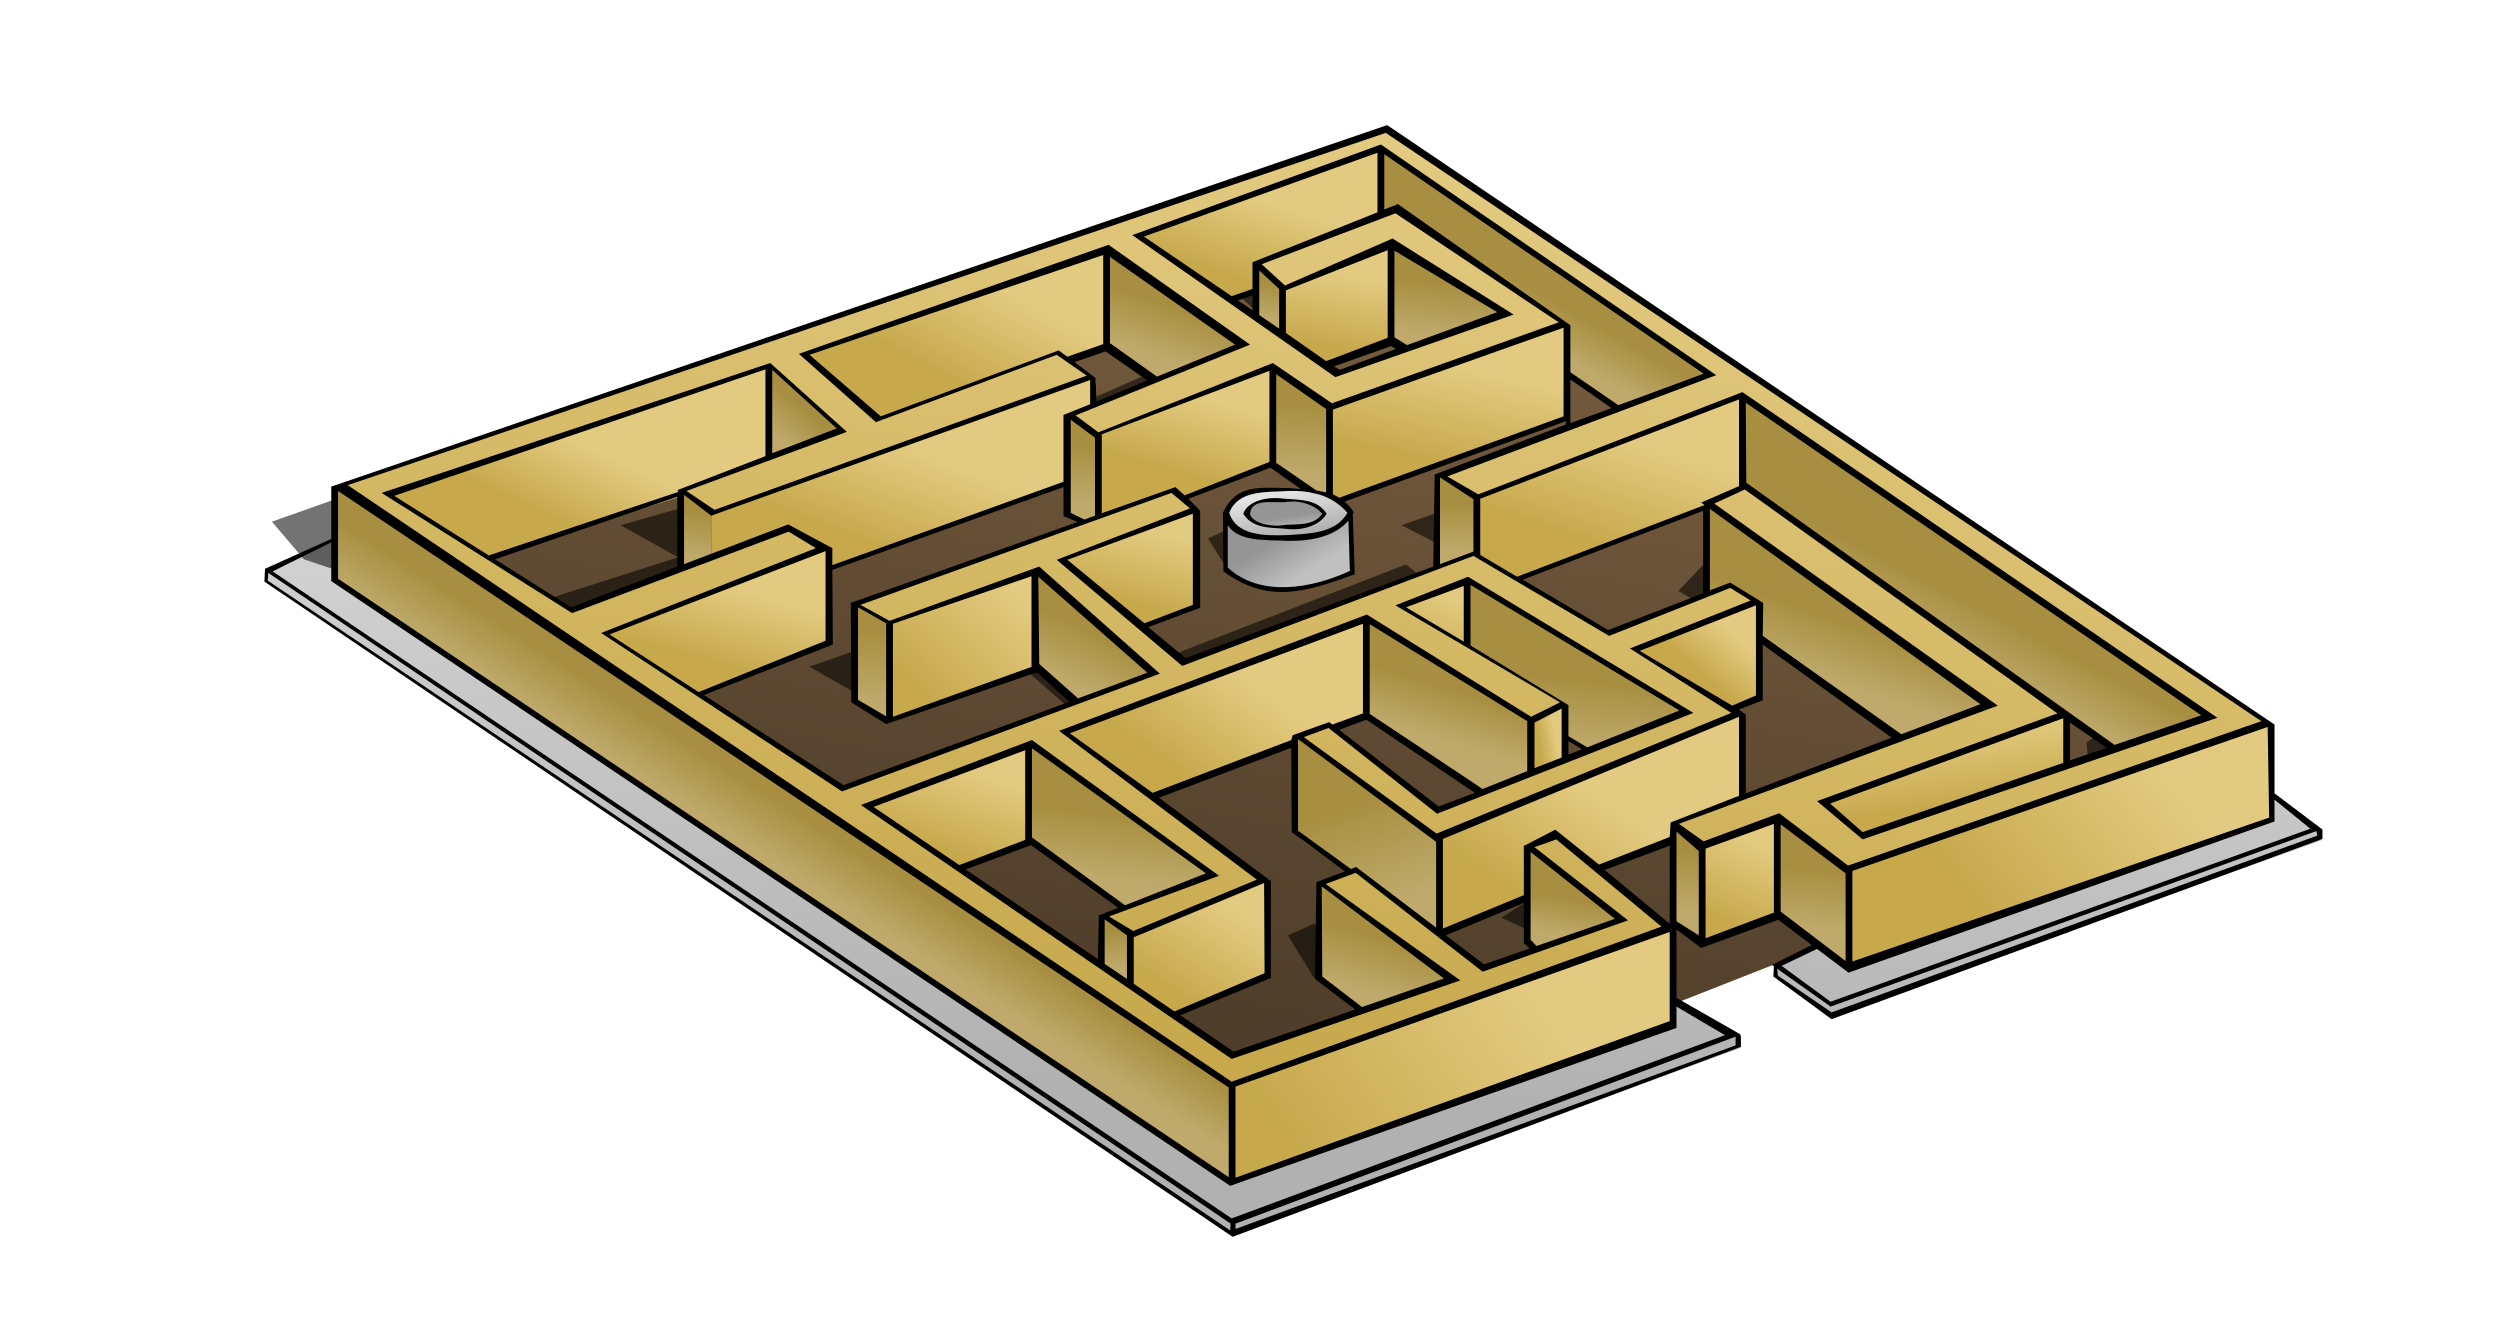 <?xml version="1.0" encoding="UTF-8" standalone="no"?>
<svg
   xmlns:dc="http://purl.org/dc/elements/1.1/"
   xmlns:cc="http://creativecommons.org/ns#"
   xmlns:rdf="http://www.w3.org/1999/02/22-rdf-syntax-ns#"
   xmlns:svg="http://www.w3.org/2000/svg"
   xmlns="http://www.w3.org/2000/svg"
   xmlns:xlink="http://www.w3.org/1999/xlink"
   xmlns:sodipodi="http://sodipodi.sourceforge.net/DTD/sodipodi-0.dtd"
   xmlns:inkscape="http://www.inkscape.org/namespaces/inkscape"
   id="svg2"
   viewBox="0 0 495.585 263.938"
   version="1.0"
   inkscape:version="1.0.2-2 (e86c870879, 2021-01-15)"
   sodipodi:docname="maze.svg"
   width="131.124mm"
   height="69.833mm">
  <title
     id="title4357">maze board game</title>
  <sodipodi:namedview
     pagecolor="#ffffff"
     bordercolor="#666666"
     borderopacity="1"
     objecttolerance="10"
     gridtolerance="10"
     guidetolerance="10"
     inkscape:pageopacity="0"
     inkscape:pageshadow="2"
     inkscape:window-width="1325"
     inkscape:window-height="964"
     id="namedview147"
     showgrid="false"
     fit-margin-top="4"
     fit-margin-left="4"
     fit-margin-right="4"
     fit-margin-bottom="4"
     inkscape:zoom="0.65186406"
     inkscape:cx="-3.1510315"
     inkscape:cy="-132.53564"
     inkscape:window-x="0"
     inkscape:window-y="0"
     inkscape:window-maximized="0"
     inkscape:current-layer="svg2"
     inkscape:document-rotation="0"
     units="mm" />
  <defs
     id="defs4">
    <linearGradient
       id="linearGradient2338">
      <stop
         id="stop2340"
         stop-color="#b1b1b1"
         offset="0" />
      <stop
         id="stop2342"
         stop-color="#e4e4e4"
         offset="1" />
    </linearGradient>
    <linearGradient
       id="linearGradient2717"
       x1="30.272"
       xlink:href="#linearGradient2888"
       gradientUnits="userSpaceOnUse"
       y1="76.63"
       gradientTransform="translate(0.489)"
       x2="28.437"
       y2="79.504" />
    <linearGradient
       id="linearGradient2721"
       x1="60.714"
       xlink:href="#linearGradient2888"
       gradientUnits="userSpaceOnUse"
       y1="93.924"
       gradientTransform="translate(0.489)"
       x2="70.227"
       y2="37.708" />
    <linearGradient
       id="linearGradient2725"
       x1="63.875"
       xlink:href="#linearGradient2888"
       gradientUnits="userSpaceOnUse"
       y1="99.375"
       gradientTransform="translate(0.489)"
       x2="78.562"
       y2="89.438" />
    <linearGradient
       id="linearGradient2729"
       x1="56.938"
       xlink:href="#linearGradient2888"
       gradientUnits="userSpaceOnUse"
       y1="89.875"
       gradientTransform="translate(0.489)"
       x2="60.312"
       y2="84.688" />
    <linearGradient
       id="linearGradient2733"
       x1="53"
       xlink:href="#linearGradient2888"
       gradientUnits="userSpaceOnUse"
       y1="86"
       gradientTransform="translate(0.489)"
       x2="53.188"
       y2="88.312" />
    <linearGradient
       id="linearGradient2737"
       x1="53.312"
       xlink:href="#linearGradient2888"
       gradientUnits="userSpaceOnUse"
       y1="78.938"
       gradientTransform="translate(0.489)"
       x2="52.875"
       y2="82.938" />
    <linearGradient
       id="linearGradient2741"
       x1="43.562"
       xlink:href="#linearGradient2888"
       gradientUnits="userSpaceOnUse"
       y1="81.312"
       gradientTransform="translate(0.489)"
       x2="45.125"
       y2="76.438" />
    <linearGradient
       id="linearGradient2745"
       x1="56.875"
       xlink:href="#linearGradient2888"
       gradientUnits="userSpaceOnUse"
       y1="76.125"
       gradientTransform="translate(0.489)"
       x2="61"
       y2="70.438" />
    <linearGradient
       id="linearGradient2749"
       x1="73.25"
       xlink:href="#linearGradient2888"
       gradientUnits="userSpaceOnUse"
       y1="71"
       gradientTransform="translate(0.489)"
       x2="72.312"
       y2="74.125" />
    <linearGradient
       id="linearGradient2753"
       x1="79.312"
       xlink:href="#linearGradient2888"
       gradientUnits="userSpaceOnUse"
       y1="75.375"
       gradientTransform="translate(0.489)"
       x2="80.375"
       y2="75.188" />
    <linearGradient
       id="linearGradient2757"
       x1="68.5"
       xlink:href="#linearGradient2888"
       gradientUnits="userSpaceOnUse"
       y1="78"
       gradientTransform="translate(0.489)"
       x2="70.688"
       y2="84.188" />
    <linearGradient
       id="linearGradient2761"
       x1="68.188"
       xlink:href="#linearGradient2888"
       gradientUnits="userSpaceOnUse"
       y1="86.125"
       gradientTransform="translate(0.489)"
       x2="67.25"
       y2="89.438" />
    <linearGradient
       id="linearGradient2765"
       x1="77.125"
       xlink:href="#linearGradient2888"
       gradientUnits="userSpaceOnUse"
       y1="83.25"
       gradientTransform="translate(0.489)"
       x2="81.438"
       y2="76.875" />
    <linearGradient
       id="linearGradient2769"
       x1="80.938"
       xlink:href="#linearGradient2888"
       gradientUnits="userSpaceOnUse"
       y1="84.062"
       gradientTransform="translate(0.489)"
       x2="80.562"
       y2="86.312" />
    <linearGradient
       id="linearGradient2773"
       x1="72.688"
       xlink:href="#linearGradient2888"
       gradientUnits="userSpaceOnUse"
       y1="70.375"
       gradientTransform="translate(0.489)"
       x2="74.75"
       y2="65.938" />
    <linearGradient
       id="linearGradient2777"
       x1="83.438"
       xlink:href="#linearGradient2888"
       gradientUnits="userSpaceOnUse"
       y1="70.812"
       gradientTransform="translate(0.489)"
       x2="83"
       y2="74.938" />
    <linearGradient
       id="linearGradient2781"
       x1="88.438"
       xlink:href="#linearGradient2888"
       gradientUnits="userSpaceOnUse"
       y1="81.125"
       gradientTransform="translate(0.489)"
       x2="88.312"
       y2="84.938" />
    <linearGradient
       id="linearGradient2785"
       x1="90.5"
       xlink:href="#linearGradient2888"
       gradientUnits="userSpaceOnUse"
       y1="85.312"
       gradientTransform="translate(0.489)"
       x2="92.625"
       y2="80.625" />
    <linearGradient
       id="linearGradient2789"
       x1="96.562"
       xlink:href="#linearGradient2888"
       gradientUnits="userSpaceOnUse"
       y1="82.25"
       gradientTransform="translate(0.489)"
       x2="96.312"
       y2="86" />
    <linearGradient
       id="linearGradient2793"
       x1="106.19"
       xlink:href="#linearGradient2888"
       gradientUnits="userSpaceOnUse"
       y1="84.812"
       gradientTransform="translate(0.489)"
       x2="117.31"
       y2="76" />
    <linearGradient
       id="linearGradient2797"
       x1="89.562"
       xlink:href="#linearGradient2888"
       gradientUnits="userSpaceOnUse"
       y1="70.562"
       gradientTransform="translate(0.489)"
       x2="91.562"
       y2="68.25" />
    <linearGradient
       id="linearGradient2801"
       x1="99.438"
       xlink:href="#linearGradient2888"
       gradientUnits="userSpaceOnUse"
       y1="67.625"
       gradientTransform="translate(0.489)"
       x2="98.219"
       y2="71.125" />
    <linearGradient
       id="linearGradient2805"
       x1="102.62"
       xlink:href="#linearGradient2888"
       gradientUnits="userSpaceOnUse"
       y1="78.562"
       gradientTransform="translate(0.489)"
       x2="102.06"
       y2="73.875" />
    <linearGradient
       id="linearGradient2809"
       x1="114.62"
       xlink:href="#linearGradient2888"
       gradientUnits="userSpaceOnUse"
       y1="70.562"
       gradientTransform="translate(0.489)"
       x2="112.94"
       y2="73.812" />
    <linearGradient
       id="linearGradient2813"
       x1="82.188"
       xlink:href="#linearGradient2888"
       gradientUnits="userSpaceOnUse"
       y1="62.125"
       gradientTransform="translate(0.489)"
       x2="84.312"
       y2="55.688" />
    <linearGradient
       id="linearGradient2817"
       x1="74.312"
       xlink:href="#linearGradient2888"
       gradientUnits="userSpaceOnUse"
       y1="59.812"
       gradientTransform="translate(0.489)"
       x2="74.062"
       y2="62.75" />
    <linearGradient
       id="linearGradient2821"
       x1="83.875"
       xlink:href="#linearGradient2888"
       gradientUnits="userSpaceOnUse"
       y1="49.5"
       gradientTransform="translate(0.489)"
       x2="82.5"
       y2="51.938" />
    <linearGradient
       id="linearGradient2827"
       x1="72.25"
       xlink:href="#linearGradient2888"
       gradientUnits="userSpaceOnUse"
       y1="57.125"
       gradientTransform="translate(0.489)"
       x2="73.531"
       y2="51.25" />
    <linearGradient
       id="linearGradient2833"
       x1="60.562"
       xlink:href="#linearGradient2888"
       gradientUnits="userSpaceOnUse"
       y1="45.875"
       gradientTransform="translate(0.489)"
       x2="62.031"
       y2="41.125" />
    <linearGradient
       id="linearGradient2839"
       x1="62.438"
       xlink:href="#linearGradient2888"
       gradientUnits="userSpaceOnUse"
       y1="46.25"
       gradientTransform="translate(0.489)"
       x2="62.188"
       y2="48.438" />
    <linearGradient
       id="linearGradient2843"
       x1="67.312"
       xlink:href="#linearGradient2888"
       gradientUnits="userSpaceOnUse"
       y1="50.312"
       gradientTransform="translate(0.489)"
       x2="68.125"
       y2="45.875" />
    <linearGradient
       id="linearGradient2847"
       x1="72.625"
       xlink:href="#linearGradient2888"
       gradientUnits="userSpaceOnUse"
       y1="46.25"
       gradientTransform="translate(0.489)"
       x2="72.25"
       y2="49.438" />
    <linearGradient
       id="linearGradient2851"
       x1="64.688"
       xlink:href="#linearGradient2888"
       gradientUnits="userSpaceOnUse"
       y1="53.688"
       gradientTransform="translate(0.489)"
       x2="64.562"
       y2="58.062" />
    <linearGradient
       id="linearGradient2855"
       x1="58"
       xlink:href="#linearGradient2888"
       gradientUnits="userSpaceOnUse"
       y1="58.188"
       gradientTransform="translate(0.489)"
       x2="59.375"
       y2="53.5" />
    <linearGradient
       id="linearGradient2859"
       x1="56.75"
       xlink:href="#linearGradient2888"
       gradientUnits="userSpaceOnUse"
       y1="47.75"
       gradientTransform="translate(0.489)"
       x2="55.688"
       y2="50.812" />
    <linearGradient
       id="linearGradient2863"
       x1="43"
       xlink:href="#linearGradient2888"
       gradientUnits="userSpaceOnUse"
       y1="52.188"
       gradientTransform="translate(0.489)"
       x2="46.062"
       y2="46.5" />
    <linearGradient
       id="linearGradient2869"
       x1="51.562"
       xlink:href="#linearGradient2888"
       gradientUnits="userSpaceOnUse"
       y1="56.25"
       gradientTransform="translate(0.489)"
       x2="51.5"
       y2="59.75" />
    <linearGradient
       id="linearGradient2873"
       x1="55.312"
       xlink:href="#linearGradient2888"
       gradientUnits="userSpaceOnUse"
       y1="66.25"
       gradientTransform="translate(0.489)"
       x2="56.438"
       y2="61.75" />
    <linearGradient
       id="linearGradient2877"
       x1="51.75"
       xlink:href="#linearGradient2888"
       gradientUnits="userSpaceOnUse"
       y1="67.688"
       gradientTransform="translate(0.489)"
       x2="50.312"
       y2="70.875" />
    <linearGradient
       id="linearGradient2883"
       x1="41"
       xlink:href="#linearGradient2888"
       gradientUnits="userSpaceOnUse"
       y1="71.125"
       gradientTransform="translate(0.489)"
       x2="46.75"
       y2="65" />
    <linearGradient
       id="linearGradient2887"
       x1="27.812"
       xlink:href="#linearGradient2888"
       gradientUnits="userSpaceOnUse"
       y1="60.438"
       gradientTransform="translate(0.489)"
       x2="27.375"
       y2="63.062" />
    <linearGradient
       id="linearGradient2891"
       x1="37.438"
       xlink:href="#linearGradient2888"
       gradientUnits="userSpaceOnUse"
       y1="62"
       gradientTransform="translate(0.489)"
       x2="39.625"
       y2="56.062" />
    <linearGradient
       id="linearGradient2895"
       x1="38.312"
       xlink:href="#linearGradient2888"
       gradientUnits="userSpaceOnUse"
       y1="67.625"
       gradientTransform="translate(0.489)"
       x2="38.312"
       y2="72.062" />
    <linearGradient
       id="linearGradient2899"
       x1="29.562"
       xlink:href="#linearGradient2888"
       gradientUnits="userSpaceOnUse"
       y1="69.812"
       gradientTransform="translate(0.489)"
       x2="30.812"
       y2="65.25" />
    <linearGradient
       id="linearGradient2903"
       x1="18.812"
       xlink:href="#linearGradient2888"
       gradientUnits="userSpaceOnUse"
       y1="60.75"
       gradientTransform="translate(0.489)"
       x2="20.875"
       y2="56.312" />
    <linearGradient
       id="linearGradient2907"
       x1="33.938"
       xlink:href="#linearGradient2888"
       gradientUnits="userSpaceOnUse"
       y1="53.938"
       gradientTransform="translate(0.489)"
       x2="32.375"
       y2="55.812" />
    <linearGradient
       id="linearGradient3534"
       x1="64.062"
       xlink:href="#linearGradient2338"
       gradientUnits="userSpaceOnUse"
       y1="96.207"
       gradientTransform="translate(0.489)"
       x2="66.474"
       y2="47.948" />
    <linearGradient
       id="linearGradient3538"
       x1="62.093"
       xlink:href="#linearGradient2338"
       gradientUnits="userSpaceOnUse"
       y1="62.548"
       gradientTransform="translate(0.489)"
       x2="63.551"
       y2="64.869" />
    <linearGradient
       id="linearGradient3542"
       x1="65.297"
       xlink:href="#linearGradient2338"
       gradientUnits="userSpaceOnUse"
       y1="61.444"
       gradientTransform="translate(0.489)"
       x2="64.833"
       y2="58.88" />
    <linearGradient
       id="linearGradient3546"
       x1="62.866"
       xlink:href="#linearGradient2338"
       gradientUnits="userSpaceOnUse"
       y1="60.692"
       gradientTransform="translate(0.489)"
       x2="62.999"
       y2="61.62" />
    <linearGradient
       id="linearGradient3783"
       x1="61.751"
       gradientUnits="userSpaceOnUse"
       y1="91.07"
       gradientTransform="translate(0.489)"
       x2="69.449"
       y2="50.508">
      <stop
         id="stop3407"
         stop-color="#4f3e2a"
         offset="0" />
      <stop
         id="stop3409"
         stop-color="#72593c"
         offset="1" />
    </linearGradient>
    <filter
       id="filter3820">
      <feGaussianBlur
         id="feGaussianBlur3822"
         stdDeviation="0.451" />
    </filter>
    <linearGradient
       id="linearGradient2888">
      <stop
         id="stop2890"
         stop-color="#c7a94c"
         offset="0" />
      <stop
         id="stop2892"
         stop-color="#e2ca80"
         offset="1" />
    </linearGradient>
  </defs>
  <g
     id="g4275"
     transform="matrix(3.229,0,0,3.229,47.943,-93.153)">
    <g
       id="layer2"
       style="fill-rule:evenodd">
      <path
         d="m 87.864,90.375 3.938,2 0.187,0.813 L 60.864,104.62 23.052,79.125 1.427,64.562 1.489,63.875 5.614,62 l 64.25,-19.875 54.996,35.687 2.69,2 0.13,0.626 -30.003,10.75 -3.418,-2.349 -0.145,-1.516 -6.25,3.052 z"
         id="path3532"
         style="fill:url(#linearGradient3534)"
         inkscape:connector-curvature="0" />
      <path
         d="m 10.089,63.654 60.887,-21.535 50.504,34.335 -24.731,10.551 -8.535,3.36 -0.293,-0.138 -0.599,1.103 -27.33,7.956 z"
         id="path3781"
         style="fill:url(#linearGradient3783)"
         inkscape:connector-curvature="0" />
      <path
         d="m 62,39.562 -60.156,21.313 1.968,2.313 2.531,0.843 51.75,34 2.937,1.844 -53.437,-36.219 56.875,-21.281 -2.469,-2.813 z m 7.094,3.907 -8.782,2.719 2.688,2.437 6.469,-0.875 3.437,1.594 -8.437,3.812 0.593,2.188 -5.25,-1.094 -2.218,-3.312 -8.656,3.812 0.968,0.719 -18.718,5.875 -3.657,-1.469 -4.281,1.219 3.531,1.968 -8.812,2.813 5.156,4.031 c -0.122,0 4.027,-1.229 5.25,-1.718 1.223,-0.49 3.188,-5.126 3.187,-5.126 l 16.032,-5.281 4.375,0.25 8.812,-1.937 5.281,1.344 L 79,52.406 Z m 15.312,12.969 -13.218,4.656 c 0,0 2.698,1.352 3.187,1.718 l 13.437,-4.781 z m -19.094,2.687 -6,2.781 1.063,1.688 7.375,-2 z m 24.719,4.063 -1.843,1.937 9.656,5.75 -0.125,-1.219 z m -18.562,0.312 -14.125,5.469 -5.125,-4.688 -6.344,1.594 -11.031,3.906 4.281,2.438 8.344,-2.813 4.875,4.282 21.156,-8.563 z m 43.751,9.469 -1.97,1.469 0.63,6.593 8.06,-2.937 z m -35.595,10.75 -2.313,1.469 6.344,2.937 -8.687,2.563 -9.157,-5.126 -1.593,0.719 1.593,2.594 7.344,3.656 -8.687,3.781 1.593,1.219 21.032,-8.187 z"
         id="path3785"
         inkscape:connector-curvature="0"
         style="fill-opacity:0.549;filter:url(#filter3820)" />
      <path
         d="m 5.687,58.65 -0.122,5.81 55.223,37 0.123,-6.056 L 5.687,58.65 Z"
         id="path2715"
         style="fill:url(#linearGradient2717)"
         inkscape:connector-curvature="0" />
      <path
         d="M 80.725,79.993 87.697,85.925 60.788,95.404 5.81,58.711 48.618,44.156 70.206,36.756 124.51,73.327 98.643,82.256 94.301,79.015 89.715,80.788 87.88,79.32 107.39,72.165 89.898,59.751 92.405,58.589 111.98,72.655 97.237,78.036 99.561,80.177 120.84,72.838 92.161,53.024 75.955,59.384 73.57,57.977 90.204,51.801 69.778,37.857 55.04,43.361 l 12.108,8.378 10.58,-3.73 -7.033,-4.342 -6.666,2.874 -1.834,-1.651 8.684,-3.302 10.335,7.155 -14.371,5.015 -3.609,-2.508 c 0,0 -10.274,4.587 -10.824,4.281 -0.55,-0.306 -1.774,-1.284 -1.774,-1.284 l 10.947,-4.342 -8.561,-5.688 -18.408,6.422 4.403,3.914 11.13,-4.098 2.202,1.651 -23.423,8.195 -1.957,-1.406 9.785,-3.67 -4.464,-4.036 -23.3,7.95 11.252,7.094 13.21,-5.076 2.324,1.346 -13.393,5.137 14.494,9.601 19.08,-7.033 -6.972,-6.36 -9.295,3.18 -2.141,-1.162 19.692,-6.91 1.346,1.162 -8.256,3.18 7.644,6.238 17.674,-6.727 8.195,4.892 7.522,-2.935 1.651,1.039 -7.522,2.813 6.299,3.975 -18.408,7.645 -8.684,-6.299 2.079,-0.612 6.666,5.198 15.167,-6.054 -13.393,-8.072 -4.098,1.651 10.03,5.932 -1.957,1.039 -10.213,-6.237 -18.469,6.971 12.231,9.112 -8.072,3.364 -1.835,-1.223 6.788,-2.569 -11.191,-8.011 -9.968,3.853 22.382,15.35 13.455,-4.709 -8.012,-5.932 2.263,-0.734 7.706,5.993 8.439,-2.935 -5.688,-4.526 z"
         id="path2719"
         style="fill:url(#linearGradient2721)"
         inkscape:connector-curvature="0" />
      <path
         d="m 60.677,95.438 27.187,-9.626 v 6.063 l -27.125,9.505 z"
         id="path2723"
         style="fill:url(#linearGradient2725)"
         inkscape:connector-curvature="0" />
      <path
         d="m 54.552,86.312 8.5,-3.5 -0.063,5.938 -5.562,2.312 c 0,0 -2.938,-1.5 -2.938,-1.874 0,-0.376 0.063,-2.938 0.063,-2.876 z"
         id="path2727"
         style="fill:url(#linearGradient2729)"
         inkscape:connector-curvature="0" />
      <path
         d="m 54.677,86.25 -1.938,-1.125 -0.062,3 1.937,1.187 z"
         id="path2731"
         style="fill:url(#linearGradient2733)"
         inkscape:connector-curvature="0" />
      <path
         d="M 48.302,74.438 V 80.5 l 5.875,4.125 5.437,-2.125 z"
         id="path2735"
         style="fill:url(#linearGradient2737)"
         inkscape:connector-curvature="0" />
      <path
         d="m 38.364,78.25 10.063,-3.625 -0.063,5.937 -4.187,1.626 z"
         id="path2739"
         style="fill:url(#linearGradient2741)"
         inkscape:connector-curvature="0" />
      <path
         d="m 50.552,73.688 18.437,-6.813 0.063,5.937 -1.875,0.75 -0.438,-0.25 -2.062,0.75 -0.188,0.563 -8.625,3.125 z"
         id="path2743"
         style="fill:url(#linearGradient2745)"
         inkscape:connector-curvature="0" />
      <path
         d="m 68.864,66.625 10.438,6.5 -0.063,3.187 -3.187,1.25 -7.063,-4.812 z"
         id="path2747"
         style="fill:url(#linearGradient2749)"
         inkscape:connector-curvature="0" />
      <path
         d="m 79.114,73.125 2,-1 0.125,3.5 -2.125,0.813 z"
         id="path2751"
         style="fill:url(#linearGradient2753)"
         inkscape:connector-curvature="0" />
      <path
         d="m 64.739,74 8.813,6.562 0.062,5.626 -5.25,-4.063 -0.125,0.375 c 0,0 -3.75,-2.25 -3.625,-2.625 0.125,-0.375 0.125,-5.75 0.125,-5.875 z"
         id="path2755"
         style="fill:url(#linearGradient2757)"
         inkscape:connector-curvature="0" />
      <path
         d="m 74.427,88.938 c -0.625,-0.376 -8.313,-5.876 -8.313,-5.876 l -0.062,5.876 2.75,2 z"
         id="path2759"
         style="fill:url(#linearGradient2761)"
         inkscape:connector-curvature="0" />
      <path
         d="M 73.489,80.312 92.114,72.75 v 5.125 l -4.187,1.563 -0.063,1.062 -4.562,1.75 -2.625,-2.312 -1.688,0.937 -0.125,3.187 -5.312,2.063 z"
         id="path2763"
         style="fill:url(#linearGradient2765)"
         inkscape:connector-curvature="0" />
      <path
         d="m 78.864,80.938 6,4.5 -5.375,1.812 -0.625,-0.562 z"
         id="path2767"
         style="fill:url(#linearGradient2769)"
         inkscape:connector-curvature="0" />
      <path
         d="M 71.114,66.062 75.239,64.5 v 4 z"
         id="path2771"
         style="fill:url(#linearGradient2773)"
         inkscape:connector-curvature="0" />
      <path
         d="m 75.114,64.5 13.813,8.125 -6.313,2.313 -1.437,-0.876 v -1.874 l -6.063,-3.75 z"
         id="path2775"
         style="fill:url(#linearGradient2777)"
         inkscape:connector-curvature="0" />
      <path
         d="m 87.927,79.5 1.875,1.438 -0.125,5.937 -1.875,-1.313 z"
         id="path2779"
         style="fill:url(#linearGradient2781)"
         inkscape:connector-curvature="0" />
      <path
         d="m 89.677,80.812 4.562,-1.687 0.125,6 -4.75,1.625 z"
         id="path2783"
         style="fill:url(#linearGradient2785)"
         inkscape:connector-curvature="0" />
      <path
         d="m 94.177,79.125 4.625,3.313 -0.125,5.812 -4.438,-3.188 z"
         id="path2787"
         style="fill:url(#linearGradient2789)"
         inkscape:connector-curvature="0" />
      <path
         d="m 98.614,82.25 25.936,-9 0.06,5.938 -25.996,9.062 z"
         id="path2791"
         style="fill:url(#linearGradient2793)"
         inkscape:connector-curvature="0" />
      <path
         d="m 85.489,68.688 7.563,-2.876 0.125,6 -1.625,0.626 z"
         id="path2795"
         style="fill:url(#linearGradient2797)"
         inkscape:connector-curvature="0" />
      <path
         d="m 89.927,59.75 c 0.187,0.625 17.563,12.438 17.563,12.438 l -5.81,2.062 -8.566,-6.188 0.063,-2.312 -1.813,-1.062 -1.375,0.562 z"
         id="path2799"
         style="fill:url(#linearGradient2801)"
         inkscape:connector-curvature="0" />
      <path
         d="M 97.177,78.125 111.99,72.75 112.11,76 99.552,80.188 Z"
         id="path2803"
         style="fill:url(#linearGradient2805)"
         inkscape:connector-curvature="0" />
      <path
         d="m 91.989,53.188 0.188,5.562 19.683,13.938 3.13,2.187 5.81,-2 z"
         id="path2807"
         style="fill:url(#linearGradient2809)"
         inkscape:connector-curvature="0" />
      <path
         d="m 75.677,59.375 16.437,-6.187 0.063,5.5 -2.063,1 L 89.989,60 78.364,64.375 75.802,62.812 Z"
         id="path2811"
         style="fill:url(#linearGradient2813)"
         inkscape:connector-curvature="0" />
      <path
         d="m 73.552,58 2.312,1.438 -0.062,3.437 -2.563,0.813 z"
         id="path2815"
         style="fill:url(#linearGradient2817)"
         inkscape:connector-curvature="0" />
      <path
         d="m 69.802,38 0.062,4.188 1.188,-0.626 10.312,7.25 0.063,3.126 3,2.062 5.625,-2.188 z"
         id="path2819"
         style="fill:url(#linearGradient2821)"
         inkscape:connector-curvature="0" />
      <path
         d="m 66.677,53.938 14.375,-5.25 0.312,0.374 -0.062,5.5 -13.875,5.063 -0.688,-0.375 z"
         id="path2825"
         style="fill:url(#linearGradient2827)"
         inkscape:connector-curvature="0" />
      <path
         d="m 55.114,43.312 14.813,-5.437 v 4.25 l -7.563,2.813 -0.125,1.812 -1.5,0.5 z"
         id="path2831"
         style="fill:url(#linearGradient2833)"
         inkscape:connector-curvature="0" />
      <path
         d="m 62.239,45.062 1.688,1.563 -0.063,2.75 -1.625,-1.187 z"
         id="path2837"
         style="fill:url(#linearGradient2839)"
         inkscape:connector-curvature="0" />
      <path
         d="m 63.864,46.562 6.75,-2.812 -0.062,6.062 -3.938,1.5 -2.812,-2.124 z"
         id="path2841"
         style="fill:url(#linearGradient2843)"
         inkscape:connector-curvature="0" />
      <path
         d="m 70.614,43.938 7,4.187 -6.125,2.25 -0.875,-0.625 z"
         id="path2845"
         style="fill:url(#linearGradient2847)"
         inkscape:connector-curvature="0" />
      <path
         d="m 63.364,51.5 -0.062,5.812 2.312,1.75 1.063,0.126 0.125,-5.376 z"
         id="path2849"
         style="fill:url(#linearGradient2851)"
         inkscape:connector-curvature="0" />
      <path
         d="m 52.552,55.562 10.75,-4.124 v 6 l -5.5,2.062 -0.625,-0.625 -4.625,1.687 z"
         id="path2853"
         style="fill:url(#linearGradient2855)"
         inkscape:connector-curvature="0" />
      <path
         d="m 55.989,52.188 -2.875,-2 -0.062,-5.938 8.562,5.812 z"
         id="path2857"
         style="fill:url(#linearGradient2859)"
         inkscape:connector-curvature="0" />
      <path
         d="m 34.614,50.562 18.5,-6.374 v 6.187 L 50.802,51 50.062,50.463 38.989,54.562 Z"
         id="path2861"
         style="fill:url(#linearGradient2863)"
         inkscape:connector-curvature="0" />
      <path
         d="m 50.677,54.375 2,1.313 v 4.874 l -0.875,0.313 -1.25,-0.563 z"
         id="path2867"
         style="fill:url(#linearGradient2869)"
         inkscape:connector-curvature="0" />
      <path
         d="m 50.364,63.188 8.25,-3 v 5.937 l -3.25,1.187 z"
         id="path2871"
         style="fill:url(#linearGradient2873)"
         inkscape:connector-curvature="0" />
      <path
         d="m 48.802,63.875 c 0.562,0.625 7.312,6.313 7.312,6.313 l -4.937,1.75 -2.5,-2.188 -0.125,-5.875 z"
         id="path2875"
         style="fill:url(#linearGradient2877)"
         inkscape:connector-curvature="0" />
      <path
         d="m 39.739,67 9.063,-3.125 -0.063,6 -9,3.25 z"
         id="path2881"
         style="fill:url(#linearGradient2883)"
         inkscape:connector-curvature="0" />
      <path
         d="m 26.989,59 1.875,1.312 v 2.813 l -2,0.625 z"
         id="path2885"
         style="fill:url(#linearGradient2887)"
         inkscape:connector-curvature="0" />
      <path
         d="m 28.802,60.375 23.125,-8.313 0.5,0.126 0.062,1.5 -1.812,0.687 L 50.614,58.5 36.052,63.75 35.989,62.562 33.614,61.188 28.802,63 Z"
         id="path2889"
         style="fill:url(#linearGradient2891)"
         inkscape:connector-curvature="0" />
      <path
         d="m 37.614,66 2.375,1.188 -0.25,5.874 -2.125,-1.124 z"
         id="path2893"
         style="fill:url(#linearGradient2895)"
         inkscape:connector-curvature="0" />
      <path
         d="m 22.302,67.688 c 0.562,-0.25 13.687,-5.313 13.687,-5.313 l 0.125,6 -8,3.125 z"
         id="path2897"
         style="fill:url(#linearGradient2899)"
         inkscape:connector-curvature="0" />
      <path
         d="m 8.927,59.125 23.375,-7.813 0.062,5.688 -5.375,1.938 v 0.374 l -11.812,3.75 -6.25,-3.937 z"
         id="path2901"
         style="fill:url(#linearGradient2903)"
         inkscape:connector-curvature="0" />
      <path
         d="m 32.302,51.25 4.562,4.188 -4.25,1.5 -0.312,-0.25 z"
         id="path2905"
         style="fill:url(#linearGradient2907)"
         inkscape:connector-curvature="0" />
      <path
         d="m 5.687,58.65 -0.122,5.81 55.223,37 0.123,-6.056 L 5.687,58.65 Z"
         id="path2909"
         inkscape:connector-curvature="0"
         style="fill-opacity:0.157" />
      <path
         d="m 54.677,86.25 -1.938,-1.125 -0.062,3 1.937,1.187 z"
         id="path2911"
         inkscape:connector-curvature="0"
         style="fill-opacity:0.157" />
      <path
         d="M 48.302,74.438 V 80.5 l 5.875,4.125 5.437,-2.125 z"
         id="path2913"
         inkscape:connector-curvature="0"
         style="fill-opacity:0.157" />
      <path
         d="m 68.864,66.625 10.438,6.5 -0.063,3.187 -3.187,1.25 -7.063,-4.812 z"
         id="path2915"
         inkscape:connector-curvature="0"
         style="fill-opacity:0.157" />
      <path
         d="m 64.739,74 8.813,6.562 0.062,5.626 -5.25,-4.063 -0.125,0.375 c 0,0 -3.75,-2.25 -3.625,-2.625 0.125,-0.375 0.125,-5.75 0.125,-5.875 z"
         id="path2917"
         inkscape:connector-curvature="0"
         style="fill-opacity:0.157" />
      <path
         d="m 74.427,88.938 c -0.625,-0.376 -8.313,-5.876 -8.313,-5.876 l -0.062,5.876 2.75,2 z"
         id="path2919"
         inkscape:connector-curvature="0"
         style="fill-opacity:0.157" />
      <path
         d="m 78.864,80.938 6,4.5 -5.375,1.812 -0.625,-0.562 z"
         id="path2921"
         inkscape:connector-curvature="0"
         style="fill-opacity:0.157" />
      <path
         d="m 75.114,64.5 13.813,8.125 -6.313,2.313 -1.437,-0.876 v -1.874 l -6.063,-3.75 z"
         id="path2923"
         inkscape:connector-curvature="0"
         style="fill-opacity:0.157" />
      <path
         d="m 87.927,79.5 1.875,1.438 -0.125,5.937 -1.875,-1.313 z"
         id="path2925"
         inkscape:connector-curvature="0"
         style="fill-opacity:0.157" />
      <path
         d="m 94.177,79.125 4.625,3.313 -0.125,5.812 -4.438,-3.188 z"
         id="path2927"
         inkscape:connector-curvature="0"
         style="fill-opacity:0.157" />
      <path
         d="m 89.927,59.75 c 0.187,0.625 17.563,12.438 17.563,12.438 l -5.81,2.062 -8.566,-6.188 0.063,-2.312 -1.813,-1.062 -1.375,0.562 z"
         id="path2929"
         inkscape:connector-curvature="0"
         style="fill-opacity:0.157" />
      <path
         d="m 91.989,53.188 0.188,5.562 19.683,13.938 3.13,2.187 5.81,-2 z"
         id="path2931"
         inkscape:connector-curvature="0"
         style="fill-opacity:0.157" />
      <path
         d="m 73.552,58 2.312,1.438 -0.062,3.437 -2.563,0.813 z"
         id="path2933"
         inkscape:connector-curvature="0"
         style="fill-opacity:0.157" />
      <path
         d="m 69.802,38 0.062,4.188 1.188,-0.626 10.312,7.25 0.063,3.126 3,2.062 5.625,-2.188 z"
         id="path2935"
         inkscape:connector-curvature="0"
         style="fill-opacity:0.157" />
      <path
         d="m 62.239,45.062 1.688,1.563 -0.063,2.75 -1.625,-1.187 z"
         id="path2937"
         inkscape:connector-curvature="0"
         style="fill-opacity:0.157" />
      <path
         d="m 70.614,43.938 7,4.187 -6.125,2.25 -0.875,-0.625 z"
         id="path2939"
         inkscape:connector-curvature="0"
         style="fill-opacity:0.157" />
      <path
         d="m 63.364,51.5 -0.062,5.812 2.312,1.75 1.063,0.126 0.125,-5.376 z"
         id="path2941"
         inkscape:connector-curvature="0"
         style="fill-opacity:0.157" />
      <path
         d="m 55.989,52.188 -2.875,-2 -0.062,-5.938 8.562,5.812 z"
         id="path2943"
         inkscape:connector-curvature="0"
         style="fill-opacity:0.157" />
      <path
         d="m 50.677,54.375 2,1.313 v 4.874 l -0.875,0.313 -1.25,-0.563 z"
         id="path2945"
         inkscape:connector-curvature="0"
         style="fill-opacity:0.157" />
      <path
         d="m 48.802,63.875 c 0.562,0.625 7.312,6.313 7.312,6.313 l -4.937,1.75 -2.5,-2.188 -0.125,-5.875 z"
         id="path2947"
         inkscape:connector-curvature="0"
         style="fill-opacity:0.157" />
      <path
         d="m 26.989,59 1.875,1.312 v 2.813 l -2,0.625 z"
         id="path2949"
         inkscape:connector-curvature="0"
         style="fill-opacity:0.157" />
      <path
         d="m 37.614,66 2.375,1.188 -0.25,5.874 -2.125,-1.124 z"
         id="path2951"
         inkscape:connector-curvature="0"
         style="fill-opacity:0.157" />
      <path
         d="m 32.302,51.25 4.562,4.188 -4.25,1.5 -0.312,-0.25 z"
         id="path2953"
         inkscape:connector-curvature="0"
         style="fill-opacity:0.157" />
      <path
         d="m 60.394,60.582 0.708,0.795 1.149,0.442 1.436,0.111 1.326,-0.111 1.259,-0.132 1.171,-0.575 0.641,-0.685 0.133,3.624 c 0,0 -2.873,0.906 -2.961,0.884 -0.089,-0.022 -1.591,0.088 -1.591,0.088 l -1.326,-0.154 -2.011,-1.061 z"
         id="path3536"
         style="fill:url(#linearGradient3538)"
         inkscape:connector-curvature="0" />
      <path
         d="m 60.439,60.295 0.375,-0.708 0.995,-0.552 1.966,-0.155 1.282,0.045 c 0,0 1.989,0.331 2.121,0.486 0.133,0.154 0.774,0.773 0.774,0.773 l -0.133,0.442 -0.597,0.597 c 0,0 -0.994,0.508 -1.082,0.486 -0.089,-0.022 -2.276,0.199 -2.276,0.199 l -1.879,-0.177 -1.149,-0.53 z"
         id="path3540"
         style="fill:url(#linearGradient3542)"
         inkscape:connector-curvature="0" />
      <path
         d="m 61.632,60.317 0.353,-0.42 0.663,-0.31 2.21,-0.022 1.149,0.354 0.376,0.376 c 0,0 0.066,0.375 -0.155,0.441 -0.221,0.067 -1.48,0.465 -1.48,0.465 l -0.906,-0.045 h -0.708 l -1.193,-0.42 z"
         id="path3544"
         style="fill:url(#linearGradient3546)"
         inkscape:connector-curvature="0" />
      <path
         d="m 60.394,60.582 0.708,0.795 1.149,0.442 1.436,0.111 1.326,-0.111 1.259,-0.132 1.171,-0.575 0.641,-0.685 0.133,3.624 c 0,0 -2.873,0.906 -2.961,0.884 -0.089,-0.022 -1.591,0.088 -1.591,0.088 l -1.326,-0.154 -2.011,-1.061 z"
         id="path3548"
         inkscape:connector-curvature="0"
         style="fill-opacity:0.157" />
      <path
         d="m 61.632,60.317 0.353,-0.42 0.663,-0.31 2.21,-0.022 1.149,0.354 0.376,0.376 c 0,0 0.066,0.375 -0.155,0.441 -0.221,0.067 -1.48,0.465 -1.48,0.465 l -0.906,-0.045 h -0.708 l -1.193,-0.42 z"
         id="path3550"
         inkscape:connector-curvature="0"
         style="fill-opacity:0.157" />
    </g>
    <g
       id="layer1">
      <path
         d="M 70.314,36.53 5.488,58.723 5.489,61.936 1.423,63.767 1.383,64.554 60.824,104.78 92.032,93.114 V 92.43 L 91.943,92.4 92.032,92.371 88.075,90.11 v -4.195 l 1.517,1.13 4.731,-1.725 2.052,1.547 -2.439,1.22 0.119,0.089 -0.03,0.625 3.57,2.618 30.135,-11.067 v -0.579 l -2.94,-2.218 V 73.33 Z M 70.225,37.006 123.98,73.122 98.607,81.988 94.382,78.775 89.741,80.5 88.224,79.429 107.8,72.17 90.396,59.764 92.27,58.902 111.46,72.646 96.703,78.031 99.499,80.381 121.28,72.914 92.121,52.922 75.907,59.199 74.003,58.098 90.515,51.881 69.927,37.72 54.666,43.283 67.131,52 l 10.948,-3.838 -7.438,-4.671 -6.604,2.886 -1.428,-1.309 8.211,-3.124 10.026,6.694 -13.923,4.968 -3.63,-2.469 -10.71,4.254 -1.398,-1.041 10.71,-4.344 -8.687,-6.128 -19.011,6.694 4.731,4.194 11.097,-4.135 1.844,1.279 -22.848,8.241 -1.726,-1.16 9.848,-3.63 -4.701,-4.224 -23.86,7.973 11.692,7.378 13.299,-4.998 1.666,1.011 -13.18,5.207 14.786,9.728 19.516,-7.229 -7.407,-6.575 -9.193,3.332 -1.785,-0.982 19.099,-6.872 1.131,0.952 -8.181,3.153 7.705,6.516 17.88,-6.754 8.33,4.909 7.437,-2.945 1.25,0.773 -7.408,2.946 6.218,3.956 -18.088,7.408 -8.152,-5.92 1.517,-0.565 6.664,5.266 15.738,-6.189 -13.834,-8.359 -4.462,1.755 10.115,5.95 -1.785,0.892 -10.085,-6.277 -18.892,7.14 12.138,9.134 -7.586,3.153 -1.487,-0.892 6.753,-2.499 -11.484,-8.33 -10.502,3.986 22.759,15.589 14.042,-4.819 -8.27,-5.921 1.844,-0.684 7.795,6.069 8.925,-3.153 -5.742,-4.493 1.339,-0.476 6.456,5.355 -26.389,9.52 L 6.5,58.634 Z m -0.506,1.219 v 3.66 l -7.675,3.064 v 1.636 l -1.28,0.446 -5.384,-3.659 z m 0.417,0.09 19.605,13.476 -5.236,1.934 -2.945,-2.023 v -2.886 l -10.591,-7.437 -0.833,0.327 z m 0.208,5.89 v 5.385 l -3.778,1.428 -2.47,-1.726 v -2.618 z m 0.416,0.03 6.307,3.778 -5.533,2.023 -0.774,-0.476 z m -17.879,0.268 v 5.474 l -2.202,0.773 -0.535,-0.387 -10.919,4.046 -4.373,-3.778 z m 0.416,0.119 7.676,5.384 -4.79,1.964 -2.886,-2.053 z m 9.163,0.833 1.22,1.13 v 2.44 l -1.22,-0.833 z m -0.416,1.517 v 0.922 l -0.893,-0.595 z m 19.099,1.993 v 5.444 l -13.774,4.998 c -0.125,-0.07 -0.248,-0.155 -0.387,-0.208 v -5.206 z m -10.591,1.131 0.298,0.178 -3.451,1.279 -0.357,-0.208 z m -17.523,0.327 2.559,1.785 -3.094,1.279 -0.089,-1.428 -1.28,-0.982 z m -20.884,1.101 v 5.325 l -5.385,2.082 0.03,0.119 -11.633,3.898 -5.801,-3.66 z m 0.416,0.029 3.957,3.6 -3.957,1.517 z m 30.524,0.06 v 5.593 l -5.206,2.053 -0.566,-0.506 -4.522,1.606 V 55.51 Z m 0.416,0.208 3.065,2.142 v 5.058 l -0.03,0.059 c -0.189,-0.047 -0.365,-0.09 -0.565,-0.119 l -2.47,-1.696 z m 18.059,0.327 2.529,1.756 -2.529,0.922 z m -29.483,0.03 v 1.488 l -1.636,0.654 v 4.106 L 36.25,63.543 v -1.042 l -2.707,-1.457 -6.396,2.439 v -4.254 l 1.666,1.279 z m 39.836,1.19 v 5.325 l -2.321,1.012 0.209,0.149 -11.514,4.403 -2.261,-1.339 v -3.451 z m 0.416,0.208 27.961,19.189 -5.32,1.815 -22.611,-16.095 z m -41.442,1.042 1.488,1.1 v 4.79 L 51.72,60.746 50.887,60.33 Z m 30.405,0.089 -0.03,0.208 -8.032,3.064 -0.09,5.653 -15.202,5.623 -2.291,-1.904 3.184,-1.19 v -5.95 l -0.714,-0.744 5.027,-1.904 1.875,1.309 c -0.248,-0.017 -0.502,-0.043 -0.744,-0.06 -1.755,-0.016 -3.246,-0.269 -4.046,1.518 0.002,0.01 -0.002,0.02 0,0.029 l 0.03,3.57 c 2.796,2.031 5.07,1.254 8.062,0.179 l -0.119,-3.689 c 0.018,-0.031 0.043,-0.057 0.059,-0.089 -0.137,-0.298 -0.341,-0.498 -0.565,-0.685 z m -7.735,3.451 2.053,1.339 v 3.213 l -2.053,0.773 z m -23.116,0.595 v 1.785 l 0.863,0.357 -13.923,4.968 0.029,6.099 2.142,1.339 8.926,-3.065 0.357,-0.089 1.963,1.785 -13.864,5.117 -8.568,-5.533 7.914,-3.094 -0.03,-4.582 z M 5.905,58.991 60.586,95.613 v 5.507 L 5.905,64.376 Z m 58.34,0 c 0.637,-0.028 1.202,0.036 1.726,0.178 0.072,0.02 0.167,0.037 0.238,0.06 0.64,0.211 1.186,0.562 1.666,1.101 -0.698,1.25 -2.279,1.276 -3.63,1.368 -1.556,0.064 -3.204,10e-4 -3.629,-1.368 0.567,-1.427 2.288,-1.252 3.629,-1.339 z M 26.73,59.348 v 4.284 l -6.515,2.499 -4.671,-2.945 z m 36.414,0.089 c -0.837,0.069 -1.47,0.409 -1.666,0.952 0.571,0.89 1.534,0.843 2.559,0.922 1.215,0.162 2.215,-0.299 2.558,-0.922 -0.552,-0.879 -1.55,-0.843 -2.558,-0.922 -0.314,-0.035 -0.613,-0.053 -0.893,-0.03 z m 1.22,0.208 c 0.11,-0.003 0.217,-0.007 0.327,0 0.663,0.042 1.31,0.341 1.637,0.744 -0.524,0.761 -1.544,0.627 -2.291,0.684 -0.885,0.172 -2.079,-0.156 -2.142,-0.684 0.074,-0.962 1.386,-0.65 2.142,-0.714 0.106,-0.022 0.218,-0.026 0.327,-0.03 z m 25.764,0.447 16.602,11.989 -4.85,1.845 -8.509,-6.04 0.029,-2.023 -2.023,-1.249 -1.249,0.476 z m -0.417,0.119 v 5.057 l -5.831,2.261 -5.236,-3.094 z m -31.327,0.178 v 5.593 l -2.975,1.131 -4.73,-3.898 z m 9.55,0.417 0.089,3.094 c -2.33,1.081 -5.501,1.644 -7.497,-0.209 v -2.588 c 0.706,1.043 2.401,0.875 3.719,0.952 1.533,0.022 2.908,-0.322 3.689,-1.249 z M 5.488,62.144 v 2.38 L 60.674,101.65 88.075,91.954 V 90.645 L 91.05,92.4 60.764,103.65 1.889,63.929 5.489,62.144 Z m 30.346,0.536 v 5.504 l -7.795,3.153 -5.474,-3.54 z M 1.621,64.019 60.705,103.97 60.675,104.39 1.591,64.495 Z m 46.857,0.208 v 5.563 l -8.509,3.064 v -5.712 z m 0.416,0.03 6.694,5.89 -4.254,1.577 -2.38,-2.112 z m 26.537,0.505 12.823,7.706 -5.653,2.261 -1.16,-0.684 V 72.14 l -6.01,-3.659 z m -0.416,0.06 v 3.421 l -3.541,-2.112 z m 17.939,1.19 v 5.533 l -1.458,0.625 -5.682,-3.362 z m -55.127,0.119 1.725,0.982 v 5.712 l -1.725,-1.012 z m 31,1.011 v 5.504 l -1.875,0.684 -0.208,-0.148 -2.231,0.803 -0.089,0.298 -8.509,3.242 -5.087,-3.659 z m 0.416,0.03 9.669,5.95 v 3.065 l -2.737,1.1 -6.932,-4.611 z m 24.128,1.25 7.909,5.712 -8.951,3.421 v -4.82 l -0.416,-0.327 1.458,-0.565 z m -12.347,3.927 v 3.005 l -1.666,0.654 v -2.797 z m 10.889,0.505 v 4.85 l -4.195,1.636 -0.059,0.893 -4.344,1.695 -2.678,-2.142 -1.963,1.012 0.03,0.03 v 2.975 l -4.969,2.052 v -5.503 z m 19.907,0.09 v 2.737 L 99.499,79.935 97.506,78.18 Z m -42.785,0.089 6.664,4.492 -2.231,0.833 -6.099,-4.7 z m 43.195,0.178 2.26,1.548 -2.26,0.773 z m 12.14,0.268 0.09,5.564 -25.586,8.835 v -5.563 z m -59.53,0.744 8.479,6.307 v 5.266 l -4.909,-3.719 -0.327,0.119 -3.243,-2.35 z m 16.601,0.119 0.833,0.506 -0.833,0.327 z m -17.017,0.417 0.029,5.176 3.273,2.41 -1.755,0.654 -0.09,5.95 2.47,1.875 -7.468,2.588 -3.272,-2.231 5.563,-2.291 v -5.95 l -6.872,-5.117 z m -15.917,0.029 10.681,7.676 -4.969,1.963 -5.712,-4.165 z m -0.416,0.119 v 5.504 l -4.046,1.547 -5.266,-3.57 z m 76.699,3.035 2.2,1.785 -29.454,10.621 -3.005,-2.202 2.172,-1.041 1.933,1.458 26.154,-9.282 z m -30.735,1.487 v 5.445 L 89.86,86.45 v -5.503 z m 0.416,0.03 3.987,3.005 v 5.385 l -3.987,-3.035 z m 32.879,0.417 0.08,0.267 -29.835,10.859 -3.302,-2.261 -0.03,-0.416 3.273,2.32 z m -39.275,0.029 1.369,1.19 v 5.177 l -1.369,-0.863 z m -39.627,0.833 5.355,3.838 -1.19,0.476 -0.06,2.678 -8.122,-5.504 z m 39.211,0.03 v 4.79 l -3.987,-3.302 z m -8.539,0.387 5.177,4.105 -4.82,1.666 -0.357,-0.386 z m -16.362,1.904 0.029,5.533 -5.533,2.351 -2.499,-1.696 v -2.856 z m 3.54,0.208 7.497,5.653 -5.028,1.755 -2.439,-1.874 z m 12.406,1.012 v 2.469 l 0.357,0.327 -2.797,0.982 -2.35,-1.785 z m -25.734,1.011 1.368,0.982 v 2.677 L 52.97,88.027 Z m 34.689,0.774 v 5.474 l -26.657,9.612 v -5.596 z m 4.046,6.426 v 0.535 L 61.002,104.3 v -0.33 z"
         id="path2309"
         inkscape:connector-curvature="0"
         style="fill-rule:evenodd" />
    </g>
  </g>
</svg>
